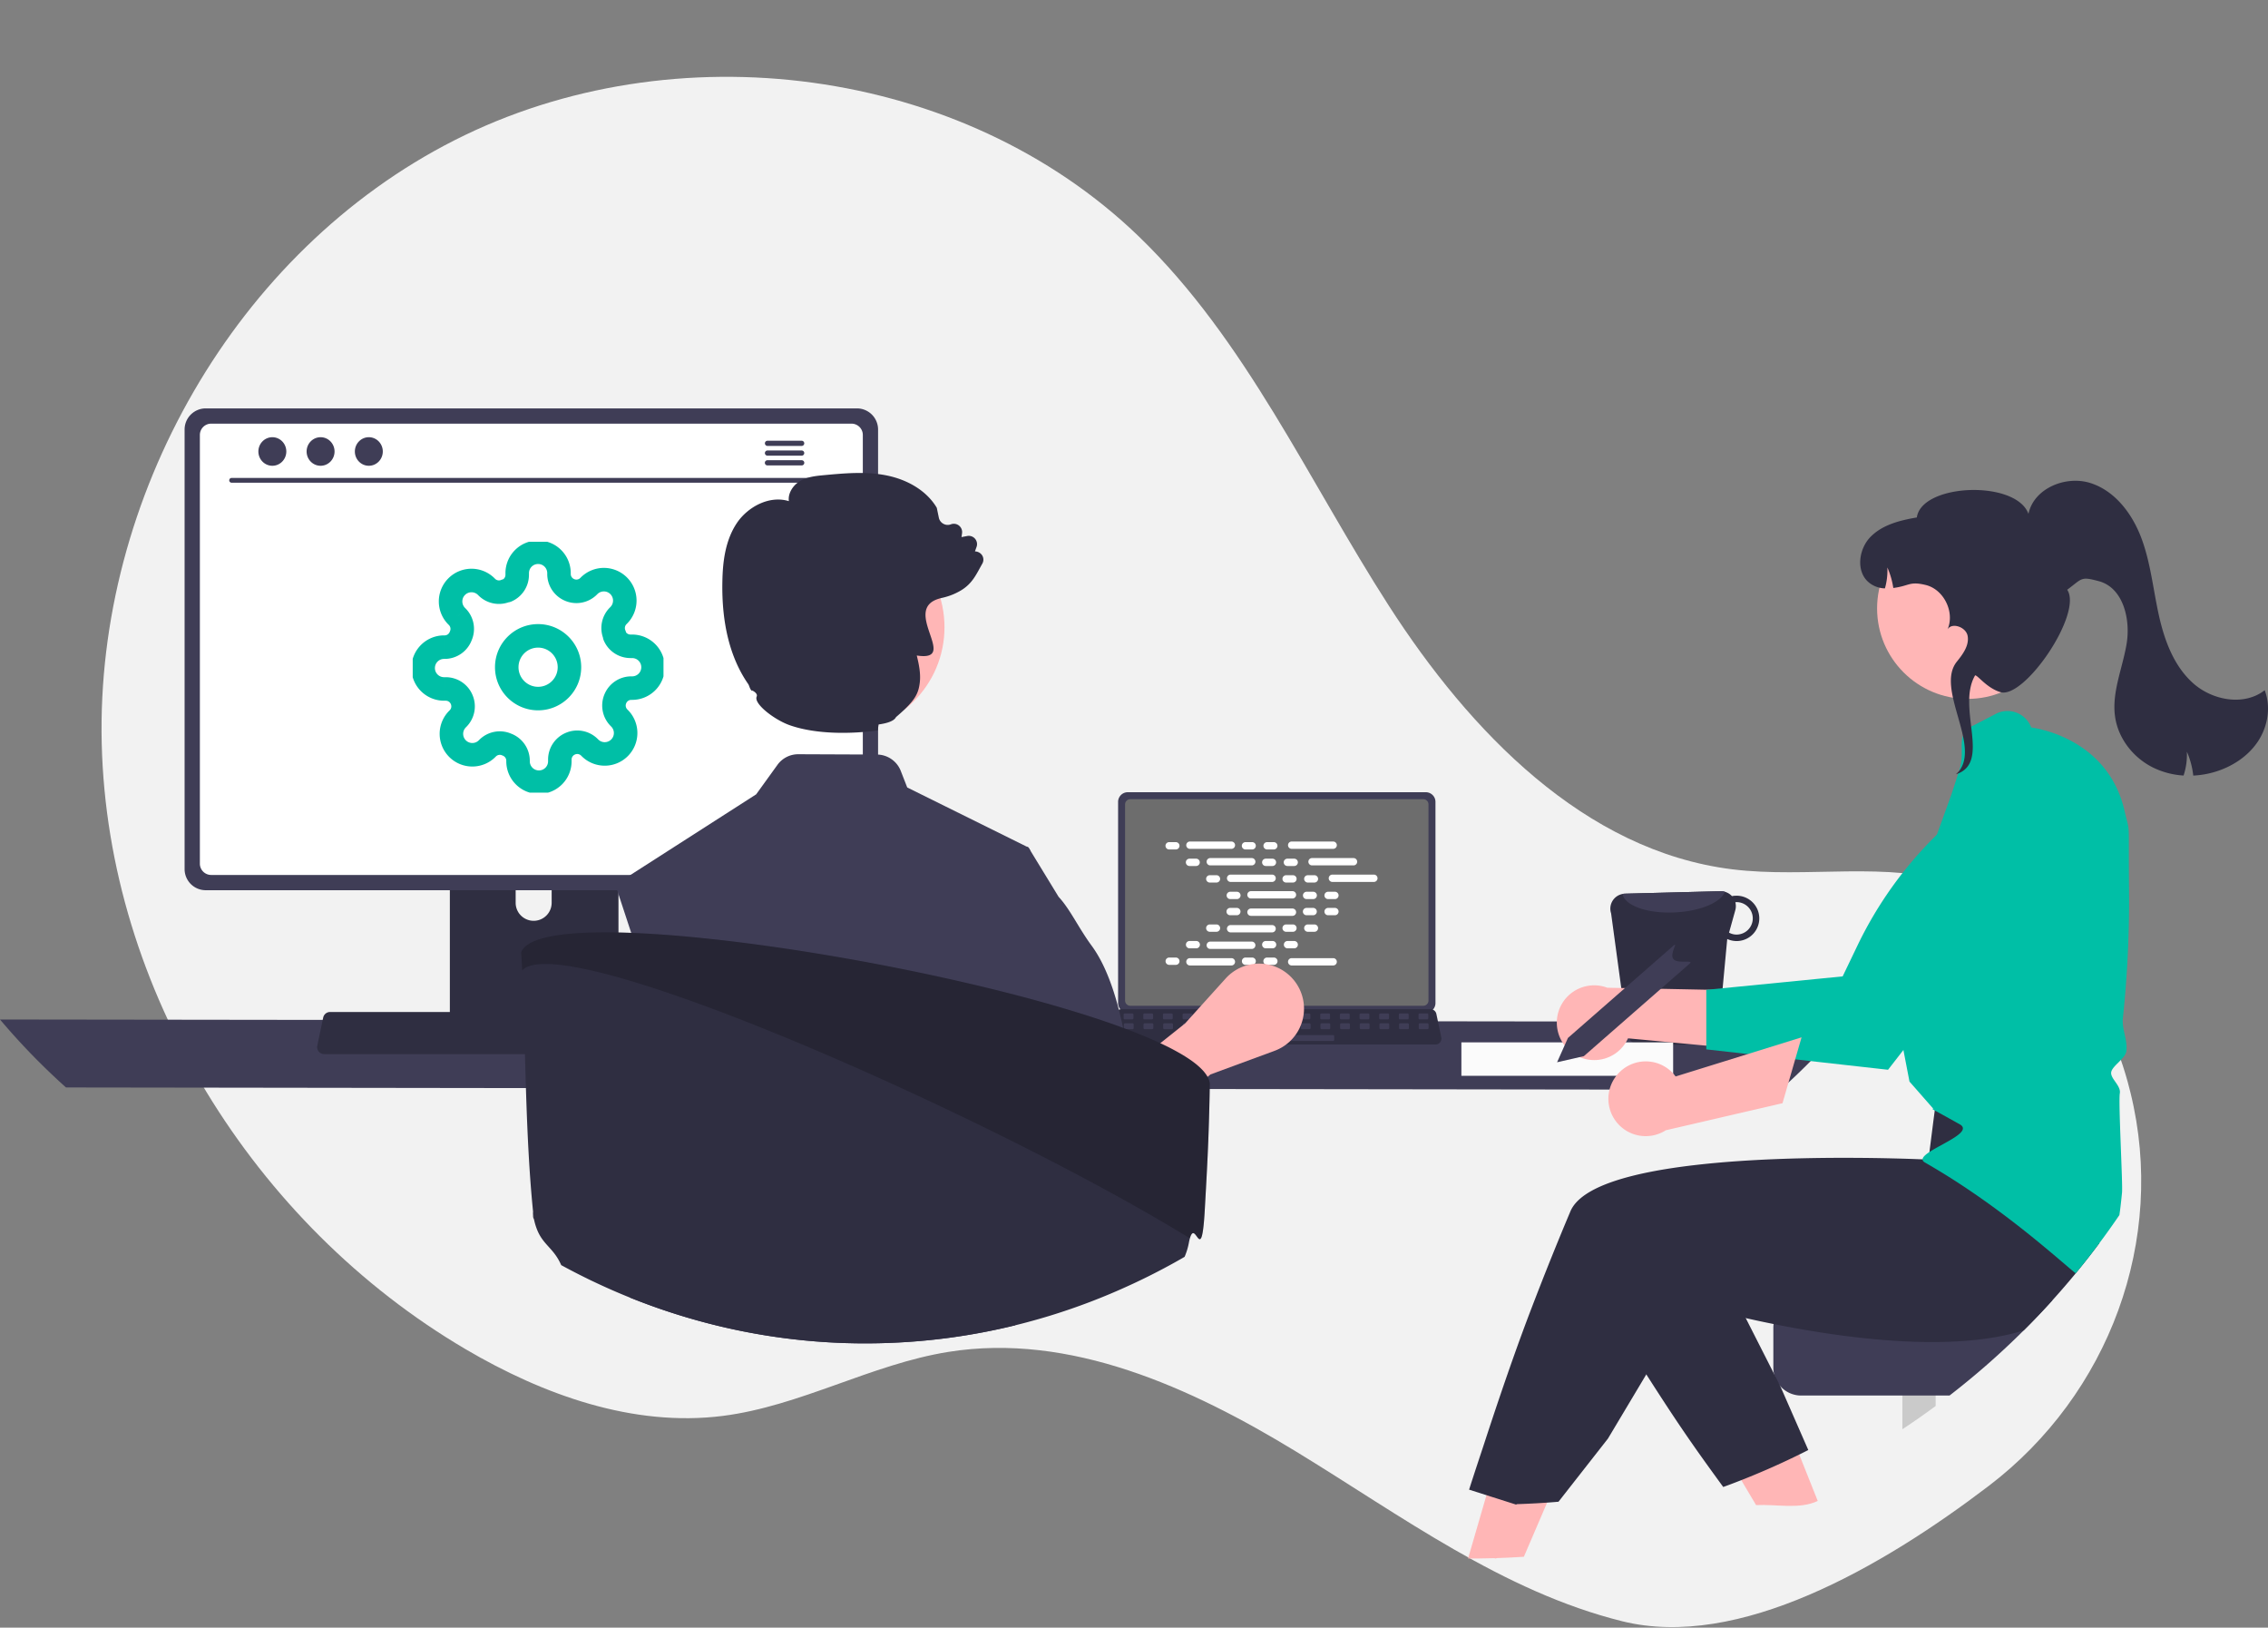<svg fill="none" xmlns="http://www.w3.org/2000/svg" viewBox="0 0 1628 1168">
  <rect x="0" y="0" width="1628" height="1168" fill="#808080" stroke="none"/>
  <path d="M1427.53 1066.3c86.41-65.81 127.68-176.409 101.84-281.912-.64-2.622-1.32-5.237-2.03-7.846-17.13-62.626-59.51-122.146-121.27-142.156-51.86-16.802-108.47-3.882-162.58-10.563-106.21-13.116-188.55-99.052-246.485-189.028-57.938-89.976-102.466-190.691-179.453-265.024-126.9-122.526-333.908-148.906-491.246-69.151C168.967 180.376 68.744 357.319 73.018 533.666c4.275 176.347 108.964 344.946 260.998 434.399 55.852 32.865 120.449 56.145 184.737 47.995 55.781-7.07 106.465-37.041 161.984-45.939 87.289-13.991 174.021 25.475 249.519 71.469 75.494 45.99 148.424 100.5 234.214 121.82 83.31 20.7 186.51-38.8 263.06-97.11Z" fill="#F2F2F2"/>
  <path d="M0 731.588a486.825 486.825 0 0 0 47.37 48.768l1230.7 1.684a486.037 486.037 0 0 0 47.37-48.768L0 731.588ZM802.58 575.429v144.373a6.947 6.947 0 0 0 6.939 6.939h213.941a6.939 6.939 0 0 0 6.94-6.939V575.429c0-1.838-.73-3.6-2.03-4.899a6.963 6.963 0 0 0-4.91-2.032H809.519a6.946 6.946 0 0 0-6.939 6.931Z" fill="#3F3D56"/>
  <path d="M807.598 577.226v140.796a3.711 3.711 0 0 0 3.708 3.708h210.374a3.695 3.695 0 0 0 2.62-1.088 3.688 3.688 0 0 0 1.09-2.62V577.226c0-.984-.39-1.928-1.08-2.625a3.73 3.73 0 0 0-2.63-1.091H811.306a3.713 3.713 0 0 0-3.708 3.716Z" fill="#6D6D6D"/>
  <path d="M798.104 747.959a4.16 4.16 0 0 0 3.274 1.566h229.082a4.185 4.185 0 0 0 1.81-.411c.57-.27 1.07-.662 1.46-1.149.4-.487.68-1.055.83-1.664.14-.609.15-1.243.02-1.856l-3.55-16.892a4.335 4.335 0 0 0-.92-1.864 4.248 4.248 0 0 0-1.71-1.198 4.025 4.025 0 0 0-1.49-.282H804.92a4.076 4.076 0 0 0-1.496.282 4.23 4.23 0 0 0-2.625 3.062l-3.556 16.892a4.219 4.219 0 0 0 .861 3.514Z" fill="#2F2E41"/>
  <path d="M1019.05 731.486h5.41c.46 0 .82-.368.82-.822v-2.589a.816.816 0 0 0-.82-.822h-5.41c-.45 0-.82.368-.82.822v2.589c0 .454.37.822.82.822ZM1004.94 731.486h5.41c.45 0 .82-.368.82-.822v-2.589a.823.823 0 0 0-.82-.822h-5.41c-.46 0-.82.368-.82.822v2.589c0 .454.36.822.82.822ZM990.825 731.486h5.411a.823.823 0 0 0 .823-.822v-2.589a.823.823 0 0 0-.823-.822h-5.411a.822.822 0 0 0-.822.822v2.589c0 .454.368.822.822.822ZM976.714 731.486h5.411a.822.822 0 0 0 .822-.822v-2.589a.822.822 0 0 0-.822-.822h-5.411a.822.822 0 0 0-.822.822v2.589c0 .454.368.822.822.822ZM962.603 731.486h5.411a.822.822 0 0 0 .822-.822v-2.589a.822.822 0 0 0-.822-.822h-5.411a.822.822 0 0 0-.823.822v2.589c0 .454.368.822.823.822ZM948.491 731.486h5.411a.823.823 0 0 0 .823-.822v-2.589a.823.823 0 0 0-.823-.822h-5.411a.822.822 0 0 0-.822.822v2.589c0 .454.368.822.822.822ZM934.38 731.486h5.411a.822.822 0 0 0 .822-.822v-2.589a.822.822 0 0 0-.822-.822h-5.411a.822.822 0 0 0-.822.822v2.589c0 .454.368.822.822.822ZM920.269 731.486h5.411a.822.822 0 0 0 .822-.822v-2.589a.822.822 0 0 0-.822-.822h-5.411a.822.822 0 0 0-.823.822v2.589c0 .454.368.822.823.822ZM906.157 731.486h5.411a.823.823 0 0 0 .823-.822v-2.589a.823.823 0 0 0-.823-.822h-5.411a.822.822 0 0 0-.822.822v2.589c0 .454.368.822.822.822ZM892.046 731.486h5.411a.822.822 0 0 0 .822-.822v-2.589a.822.822 0 0 0-.822-.822h-5.411a.823.823 0 0 0-.823.822v2.589c0 .454.369.822.823.822ZM877.935 731.486h5.411a.822.822 0 0 0 .822-.822v-2.589a.822.822 0 0 0-.822-.822h-5.411a.822.822 0 0 0-.823.822v2.589c0 .454.368.822.823.822ZM863.823 731.486h5.411a.823.823 0 0 0 .823-.822v-2.589a.823.823 0 0 0-.823-.822h-5.411a.822.822 0 0 0-.822.822v2.589c0 .454.368.822.822.822ZM849.712 731.486h5.411a.822.822 0 0 0 .822-.822v-2.589a.822.822 0 0 0-.822-.822h-5.411a.822.822 0 0 0-.822.822v2.589c0 .454.368.822.822.822ZM835.599 731.486h5.411a.822.822 0 0 0 .822-.822v-2.589a.822.822 0 0 0-.822-.822h-5.411a.822.822 0 0 0-.823.822v2.589c0 .454.368.822.823.822ZM821.487 731.486h5.411a.822.822 0 0 0 .823-.822v-2.589a.822.822 0 0 0-.823-.822h-5.411a.822.822 0 0 0-.822.822v2.589c0 .454.368.822.822.822ZM807.374 731.486h5.411a.822.822 0 0 0 .822-.822v-2.589a.822.822 0 0 0-.822-.822h-5.411a.822.822 0 0 0-.822.822v2.589c0 .454.368.822.822.822ZM1019.21 738.541h5.41c.46 0 .83-.368.83-.822v-2.589a.825.825 0 0 0-.83-.822h-5.41c-.45 0-.82.368-.82.822v2.589c0 .454.37.822.82.822ZM1005.1 738.541h5.41c.46 0 .83-.368.83-.822v-2.589a.825.825 0 0 0-.83-.822h-5.41c-.45 0-.82.368-.82.822v2.589c0 .454.37.822.82.822ZM990.991 738.541h5.411a.823.823 0 0 0 .823-.822v-2.589a.823.823 0 0 0-.823-.822h-5.411a.822.822 0 0 0-.822.822v2.589c0 .454.368.822.822.822ZM976.88 738.541h5.411a.822.822 0 0 0 .822-.822v-2.589a.822.822 0 0 0-.822-.822h-5.411a.822.822 0 0 0-.822.822v2.589c0 .454.368.822.822.822ZM962.769 738.541h5.411a.822.822 0 0 0 .822-.822v-2.589a.822.822 0 0 0-.822-.822h-5.411a.822.822 0 0 0-.823.822v2.589c0 .454.368.822.823.822ZM948.655 738.541h5.411a.822.822 0 0 0 .823-.822v-2.589a.822.822 0 0 0-.823-.822h-5.411a.822.822 0 0 0-.822.822v2.589c0 .454.368.822.822.822ZM934.544 738.541h5.411a.822.822 0 0 0 .822-.822v-2.589a.822.822 0 0 0-.822-.822h-5.411a.822.822 0 0 0-.822.822v2.589c0 .454.368.822.822.822ZM920.435 738.541h5.411a.822.822 0 0 0 .822-.822v-2.589a.822.822 0 0 0-.822-.822h-5.411a.822.822 0 0 0-.823.822v2.589c0 .454.368.822.823.822ZM906.323 738.541h5.411a.823.823 0 0 0 .823-.822v-2.589a.823.823 0 0 0-.823-.822h-5.411a.822.822 0 0 0-.822.822v2.589c0 .454.368.822.822.822ZM892.21 738.541h5.411a.822.822 0 0 0 .822-.822v-2.589a.822.822 0 0 0-.822-.822h-5.411a.822.822 0 0 0-.822.822v2.589c0 .454.368.822.822.822ZM878.099 738.541h5.411a.822.822 0 0 0 .822-.822v-2.589a.822.822 0 0 0-.822-.822h-5.411a.823.823 0 0 0-.823.822v2.589c0 .454.369.822.823.822ZM863.987 738.541h5.411a.823.823 0 0 0 .823-.822v-2.589a.823.823 0 0 0-.823-.822h-5.411a.822.822 0 0 0-.822.822v2.589c0 .454.368.822.822.822ZM849.876 738.541h5.411a.822.822 0 0 0 .822-.822v-2.589a.822.822 0 0 0-.822-.822h-5.411a.822.822 0 0 0-.822.822v2.589c0 .454.368.822.822.822ZM835.765 738.541h5.411a.822.822 0 0 0 .822-.822v-2.589a.822.822 0 0 0-.822-.822h-5.411a.822.822 0 0 0-.823.822v2.589c0 .454.368.822.823.822ZM821.653 738.541h5.411a.822.822 0 0 0 .823-.822v-2.589a.822.822 0 0 0-.823-.822h-5.411a.822.822 0 0 0-.822.822v2.589c0 .454.368.822.822.822ZM807.542 738.541h5.411a.822.822 0 0 0 .822-.822v-2.589a.822.822 0 0 0-.822-.822h-5.411a.822.822 0 0 0-.822.822v2.589c0 .454.368.822.822.822ZM902.089 747.008h54.802a.822.822 0 0 0 .822-.823v-2.588a.823.823 0 0 0-.822-.823h-54.802a.823.823 0 0 0-.822.823v2.588c0 .455.368.823.822.823Z" fill="#3F3D56"/>
  <path d="M844.028 604.312h-4.791a2.63 2.63 0 0 0 0 5.26h4.791a2.63 2.63 0 0 0 0-5.26ZM898.817 604.312h-4.791a2.63 2.63 0 0 0 0 5.26h4.791a2.63 2.63 0 0 0 0-5.26ZM914.338 604.312h-4.79a2.63 2.63 0 0 0 0 5.26h4.79a2.63 2.63 0 0 0 0-5.26ZM883.914 603.873h-29.773a2.63 2.63 0 0 0 0 5.26h29.773a2.63 2.63 0 0 0 0-5.26ZM956.963 603.873H927.19a2.63 2.63 0 0 0 0 5.26h29.773a2.63 2.63 0 0 0 0-5.26ZM858.641 616.182h-4.791a2.629 2.629 0 1 0 0 5.259h4.791a2.63 2.63 0 0 0 0-5.259ZM913.426 616.182h-4.79a2.63 2.63 0 1 0 0 5.259h4.79a2.63 2.63 0 0 0 0-5.259ZM928.947 616.182h-4.79a2.63 2.63 0 1 0 0 5.259h4.79a2.63 2.63 0 1 0 0-5.259ZM898.524 615.744h-29.773a2.63 2.63 0 0 0 0 5.26h29.773a2.63 2.63 0 0 0 0-5.26ZM971.572 615.744H941.8a2.63 2.63 0 0 0 0 5.26h29.772a2.63 2.63 0 0 0 0-5.26ZM873.248 628.053h-4.79a2.63 2.63 0 1 0 0 5.259h4.79a2.63 2.63 0 0 0 0-5.259ZM928.037 628.053h-4.79a2.63 2.63 0 1 0 0 5.259h4.79a2.63 2.63 0 1 0 0-5.259ZM943.559 628.053h-4.791a2.629 2.629 0 1 0 0 5.259h4.791a2.63 2.63 0 0 0 0-5.259ZM913.131 627.615h-29.773a2.63 2.63 0 0 0 0 5.26h29.773a2.63 2.63 0 0 0 0-5.26ZM986.182 627.615h-29.773a2.63 2.63 0 0 0 0 5.26h29.773a2.63 2.63 0 0 0 0-5.26ZM887.86 639.924h-4.791a2.63 2.63 0 0 0 0 5.259h4.791a2.629 2.629 0 1 0 0-5.259ZM942.647 639.924h-4.791a2.63 2.63 0 0 0 0 5.259h4.791a2.629 2.629 0 1 0 0-5.259ZM958.168 639.924h-4.79a2.63 2.63 0 1 0 0 5.259h4.79a2.63 2.63 0 1 0 0-5.259ZM927.742 639.486h-29.773a2.63 2.63 0 0 0 0 5.26h29.773a2.63 2.63 0 0 0 0-5.26ZM898.817 687.127h-4.791a2.63 2.63 0 0 0 0 5.259h4.791a2.629 2.629 0 1 0 0-5.259ZM914.338 687.127h-4.79a2.63 2.63 0 1 0 0 5.259h4.79a2.63 2.63 0 1 0 0-5.259ZM956.963 687.564H927.19a2.63 2.63 0 0 0 0 5.26h29.773a2.63 2.63 0 0 0 0-5.26ZM844.028 687.127h-4.791a2.63 2.63 0 0 0 0 5.259h4.791a2.629 2.629 0 1 0 0-5.259ZM883.914 687.564h-29.773a2.63 2.63 0 0 0 0 5.26h29.773a2.63 2.63 0 1 0 0-5.26ZM858.641 675.256h-4.791a2.63 2.63 0 0 0 0 5.259h4.791a2.63 2.63 0 1 0 0-5.259ZM913.426 675.256h-4.79a2.63 2.63 0 1 0 0 5.259h4.79a2.63 2.63 0 1 0 0-5.259ZM928.947 675.256h-4.79a2.63 2.63 0 0 0 0 5.259h4.79a2.63 2.63 0 1 0 0-5.259ZM898.524 675.695h-29.773a2.63 2.63 0 0 0 0 5.26h29.773a2.63 2.63 0 0 0 0-5.26ZM873.248 663.387h-4.79a2.63 2.63 0 1 0 0 5.259h4.79a2.63 2.63 0 0 0 0-5.259ZM928.037 663.387h-4.79a2.63 2.63 0 1 0 0 5.259h4.79a2.63 2.63 0 1 0 0-5.259ZM943.559 663.387h-4.791a2.629 2.629 0 1 0 0 5.259h4.791a2.63 2.63 0 0 0 0-5.259ZM913.131 663.822h-29.773a2.63 2.63 0 0 0 0 5.26h29.773a2.63 2.63 0 0 0 0-5.26ZM887.86 651.516h-4.791a2.63 2.63 0 1 0 0 5.259h4.791a2.63 2.63 0 0 0 0-5.259ZM942.647 651.516h-4.791a2.629 2.629 0 1 0 0 5.259h4.791a2.63 2.63 0 0 0 0-5.259ZM958.168 651.516h-4.79a2.63 2.63 0 1 0 0 5.259h4.79a2.63 2.63 0 1 0 0-5.259ZM927.742 651.953h-29.773a2.63 2.63 0 0 0 0 5.26h29.773a2.63 2.63 0 0 0 0-5.26Z" fill="#fff"/>
  <path d="m802.564 826.244-22.488-35.547 70.586-56.269 29.135-32.278a32.285 32.285 0 0 1 30.614-9.957 32.272 32.272 0 0 1 23.996 21.459 32.278 32.278 0 0 1-19.49 40.415l-46.071 16.972-66.282 55.205Z" fill="#FFB6B6"/>
  <path d="M322.911 568.507v172.768h121.035V568.507a5.808 5.808 0 0 0-4.093-5.559 5.356 5.356 0 0 0-1.735-.27H328.756a5.85 5.85 0 0 0-2.235.44 5.849 5.849 0 0 0-3.163 3.155 5.826 5.826 0 0 0-.447 2.234Zm47.235 59.363a12.922 12.922 0 0 1 25.841 0v20.047a12.92 12.92 0 0 1-12.921 12.854 12.922 12.922 0 0 1-12.92-12.854V627.87Z" fill="#2F2E41"/>
  <path d="M322.543 735.75v16.66a3.274 3.274 0 0 0 3.251 3.268h115.274a3.271 3.271 0 0 0 3.251-3.268v-16.66H322.543ZM132.507 308.208v315.45a15.17 15.17 0 0 0 15.161 15.161h467.464a15.17 15.17 0 0 0 15.161-15.161v-315.45a15.178 15.178 0 0 0-15.161-15.144H147.668a15.178 15.178 0 0 0-15.161 15.144Z" fill="#3F3D56"/>
  <path d="M143.473 312.133v307.633a8.114 8.114 0 0 0 8.102 8.103H611.24a8.122 8.122 0 0 0 5.726-2.377 8.122 8.122 0 0 0 2.377-5.726V312.133a8.114 8.114 0 0 0-2.373-5.735 8.117 8.117 0 0 0-5.73-2.385H151.575a8.119 8.119 0 0 0-8.102 8.12Z" fill="#fff"/>
  <path d="M228.78 754.549a4.982 4.982 0 0 0 3.908 1.87h273.471a5.034 5.034 0 0 0 4.919-6.065l-4.245-20.164a5.044 5.044 0 0 0-3.134-3.655 4.845 4.845 0 0 0-1.785-.337H236.916a4.849 4.849 0 0 0-1.785.337 5.044 5.044 0 0 0-3.134 3.655l-4.245 20.164a5.024 5.024 0 0 0 1.028 4.195Z" fill="#2F2E41"/>
  <path d="M596.323 346.393H166.217a1.714 1.714 0 0 1-1.673-1.711 1.71 1.71 0 0 1 1.673-1.71h430.106a1.713 1.713 0 0 1 0 3.421ZM195.496 334.237c5.536 0 10.023-4.588 10.023-10.247s-4.487-10.247-10.023-10.247-10.024 4.588-10.024 10.247 4.488 10.247 10.024 10.247ZM230.121 334.237c5.536 0 10.024-4.588 10.024-10.247s-4.488-10.247-10.024-10.247c-5.536 0-10.024 4.588-10.024 10.247s4.488 10.247 10.024 10.247ZM264.75 334.237c5.536 0 10.023-4.588 10.023-10.247s-4.487-10.247-10.023-10.247-10.024 4.588-10.024 10.247 4.488 10.247 10.024 10.247ZM575.473 316.275h-24.594a1.867 1.867 0 0 0-1.819 1.862 1.861 1.861 0 0 0 1.819 1.861h24.594a1.864 1.864 0 0 0 1.836-1.861 1.863 1.863 0 0 0-1.836-1.862ZM575.471 323.267h-24.595a1.859 1.859 0 0 0-1.289 3.163c.34.348.803.549 1.289.56h24.595a1.86 1.86 0 0 0 1.839-1.862 1.86 1.86 0 0 0-1.839-1.861ZM575.473 330.258h-24.594a1.861 1.861 0 0 0 0 3.723h24.594a1.86 1.86 0 0 0 0-3.723Z" fill="#3F3D56"/>
  <path d="M1168.4 743.062a10.802 10.802 0 0 0 10.42 7.296l44.62-1.148c2.31-.045 4.53-.834 6.35-2.248a10.703 10.703 0 0 0 3.73-5.597l6.31-67.53a16.49 16.49 0 0 0 7.14 1.467 16.261 16.261 0 0 0 14.78-10.421c.77-1.994 1.14-4.12 1.08-6.257a16.146 16.146 0 0 0-1.39-6.195 16.297 16.297 0 0 0-3.66-5.19 16.24 16.24 0 0 0-5.37-3.394 16.26 16.26 0 0 0-6.25-1.083 13.75 13.75 0 0 0-2.93.305 10.919 10.919 0 0 0-3.73-2.641c-1.41-.61-2.94-.917-4.48-.902l-68.65 1.773c-.56.021-1.13.091-1.69.21-1.5.281-2.93.88-4.19 1.759-1.25.879-2.3 2.016-3.08 3.335a10.82 10.82 0 0 0-1.43 4.313c-.16 1.522.01 3.062.49 4.515l11.93 87.633Zm72.73-73.812 4.49-16.092c.51-1.859.53-3.82.04-5.684.22-.001.41-.104.63-.105a11.61 11.61 0 0 1 8.28 3.228 11.618 11.618 0 0 1 3.59 8.138 11.624 11.624 0 0 1-3.2 8.298 11.66 11.66 0 0 1-8.13 3.612 10.96 10.96 0 0 1-5.7-1.395Z" fill="#2F2E41"/>
  <path d="M1164.68 641.506c1.46 8.362 17.9 14.241 37.68 13.219 18.18-.838 33.04-7.222 35.77-14.788a10.173 10.173 0 0 0-3.11-.414l-68.65 1.773c-.57.021-1.13.091-1.69.21ZM441.719 634.821l.365 1.153.019.038 10.992 33.418 12.645 38.511 23.79 72.37.231 11.242v.039l1.768 90.434-4.901 12.261 5.516 20.1s-2.537-30.384-16.142-12.935c-7.706 9.916-16.719 20.062-24.118 29.575a451.692 451.692 0 0 0 32.861 11.837c2.402.769 4.824 1.499 7.245 2.23l1.557.461a449.591 449.591 0 0 0 113.456 18.237c1.998.057 3.959.095 5.861.134.673.019 1.326.038 1.979.038 2.153.02 4.286.039 6.438.039 4.343 0 8.667-.064 12.971-.192a449.51 449.51 0 0 0 94.49-12.78c-.212-12.779-.788-27.71-1.615-43.66-.384-7.821-9.012-16.296-9.531-24.482-.365-6.15 7.379-11.934 6.976-18.18-2.614-38.453-5.881-23.692-8.302-50.922-.25-2.671-.481-5.227-.692-7.667-1.557-17.488-2.633-28.422-2.633-28.422l10.339-65.164 16.238-102.311-1.249-2.056-1.403-.692-85.649-42.392-4.651-11.915a18.494 18.494 0 0 0-17.083-11.703l-56.421-.23a18.412 18.412 0 0 0-15.009 7.629l-15.277 21.157-101.061 64.8Z" fill="#3F3D56"/>
  <path d="m550.54 764.203-12.78 27.346-8.724 18.678-15.008 78.578-7.514 7.975-6.438-28.232-67.378 14.961c-2.21-12.28-.592.415-1.956-13.056a69.31 69.31 0 0 1 1.191-1.153c1.076-.999 1.98-1.941 1.96-2.844-.768-46.466 1.538-125.544 20.793-173.451a101.222 101.222 0 0 1 11.837-22.081c.385-.518.75-1.037 1.115-1.556 8.878-12.433 14.49-24.674 22.445-33.38v-.019a.9.9 0 0 0 .135-.134.274.274 0 0 0 .077-.058l54.652-28.979 2.345 65.875 1.672 47.351 1.576 44.179ZM699.607 771.971l15.963 34.155 5.572 11.894 15.004 78.571 7.489 7.955 6.452-28.225 3.032-.622 54.678-11.324 15.937 50.614a30.293 30.293 0 0 0-5.493-37.911c-1.089-.985-1.996-1.944-1.97-2.851.907-54.652-2.436-154.446-32.625-195.519-9.588-13.035-15.341-26.018-23.711-35.088-.026-.025-.026-.051-.052-.051l-20.368-33.351-1.244-2.048-1.4-.699-37.264 164.5Z" fill="#3F3D56"/>
  <path d="M602.907 525.174c41.455 0 75.06-33.605 75.06-75.06 0-41.455-33.605-75.061-75.06-75.061-41.455 0-75.061 33.606-75.061 75.061 0 41.455 33.606 75.06 75.061 75.06Z" fill="#FFB6B6"/>
  <path d="M704.36 397.685a6.336 6.336 0 0 0-4.531-2.004l1.128-3.134a5.933 5.933 0 0 0-1.023-5.907 5.94 5.94 0 0 0-5.647-2.01l-4.111.792.388-2.746a5.948 5.948 0 0 0-4.934-6.732 5.949 5.949 0 0 0-3.034.297 6.343 6.343 0 0 1-5.458-.388 6.473 6.473 0 0 1-3.235-4.396l-1.431-6.907-.152-.371c-6.974-11.623-20.383-20.08-36.791-23.179-14.605-2.78-29.581-1.365-44.017-.034-5.728.539-12.196 1.146-17.587 4.447-4.582 2.83-8.456 8.491-7.665 14.201-14.234-4.363-29.496 4.346-37.06 15.33-8.962 13.072-10.427 29.446-10.663 42.248-.64 30.289 5.609 55.068 18.53 73.666.943 1.348 1.179 4.161 3.049 5.104l-.387-.623c2.088 1.044 4.211 2.729 3.419 4.531-2.274 5.189 12.836 16.661 23.483 20.451 19.423 6.923 45.247 6.334 63.407 3.841l.64-4.296c6.553-.893 11.168-2.594 12.465-5.256a149.273 149.273 0 0 0 5.947-5.323l.017-.017c.033-.034.101-.084.134-.118 8.204-7.867 10.108-12.348 10.967-19.17.825-6.688-.64-13.476-2.139-19.591 31.568 4.885-12.433-33.624 16.98-41.07.337-.104.68-.188 1.027-.252.859-.203 1.719-.405 2.544-.641a44.56 44.56 0 0 0 11.32-4.834c8.221-5.003 10.933-11.641 15.178-19.12a5.766 5.766 0 0 0-.758-6.789ZM868.384 777.319c-.016 2.948-.05 7.075-.185 12.179-.017.707-.034 1.432-.05 2.173-.219 9.383-.438 17.25-.792 25.993a63.81 63.81 0 0 1-.068 1.802c-.471 12.196-1.212 26.397-2.493 48.886-2.375 41.541-6.519 5.711-10.68 20.282a35.315 35.315 0 0 0-.623 2.594 47.004 47.004 0 0 1-3.167 10.663c-2.207 1.314-4.481 2.578-6.721 3.841a473.947 473.947 0 0 1-19.406 10.226 481.51 481.51 0 0 1-11.068 5.323c-.589.269-1.162.539-1.735.791a456.259 456.259 0 0 1-58.538 22.338c-3.908 1.179-7.8 2.324-11.742 3.386a382.957 382.957 0 0 1-12.381 3.234 449.613 449.613 0 0 1-94.487 12.786c-4.295.134-8.625.185-12.971.185-2.156 0-4.279-.017-6.435-.034-.657 0-1.314-.017-1.971-.033-1.903-.051-3.874-.085-5.862-.135a449.22 449.22 0 0 1-113.455-18.244l-1.567-.455c-2.425-.741-4.834-1.465-7.243-2.24a450.707 450.707 0 0 1-32.866-11.826 456.037 456.037 0 0 1-24.426-10.68.573.573 0 0 1-.202-.101 225.903 225.903 0 0 1-5.07-2.409 25.919 25.919 0 0 0-.691-.354 455.11 455.11 0 0 1-18.648-9.635c-5.172-11.876-12.449-14.151-16.964-24.595a43.608 43.608 0 0 1-2.83-9.669c0-.034-.017-.067-.017-.118.472 6.267-2.004-11.118-.016-.067a41.071 41.071 0 0 1-.051-.674 85.225 85.225 0 0 0-.219-2.274c-5.778-56.416-5.407-120.935-7.917-174.099-.169-3.437-.343-6.727-.522-9.872a167.092 167.092 0 0 0-.186-3.082c.118-.304.253-.624.404-.927.033-.087.072-.172.118-.253.05-.104.106-.205.169-.303l.118-.168c.024-.058.052-.114.084-.169.152-.236.32-.488.505-.724.085-.101.152-.185.236-.27.058-.086.126-.165.202-.235.052-.081.114-.155.186-.219.067-.068.134-.152.219-.236a.506.506 0 0 1 .134-.135c.134-.153.28-.294.438-.421a16.141 16.141 0 0 1 1.921-1.516c.235-.152.488-.303.724-.472a32.215 32.215 0 0 1 5.34-2.56c.64-.236 1.28-.455 1.971-.691.253-.067.489-.152.741-.236.371-.118.741-.236 1.129-.32 1.92-.573 3.992-1.061 6.233-1.516.269-.051.556-.101.842-.169.404-.084.826-.151 1.247-.219.572-.101 1.162-.202 1.752-.303 5.003-.791 10.68-1.381 16.946-1.768l1.769-.102 2.089-.101c.589-.033 1.196-.05 1.802-.067.59-.034 1.196-.051 1.82-.067a453.53 453.53 0 0 1 5.239-.135c5.087-.101 10.444-.068 16.07.05 2.611.068 5.273.135 8.002.253.185 0 .354.017.522.017 2.375.084 4.767.185 7.227.32 1.718.084 3.453.168 5.188.27 1.634.101 3.285.202 4.953.32 1.297.067 2.594.168 3.908.252 1.112.084 2.224.169 3.335.236l1.516.101c.826.068 1.651.118 2.494.202 1.853.152 3.706.304 5.592.455 1.87.169 3.774.337 5.677.505 1.904.169 3.824.354 5.745.54.202.016.387.033.572.05 1.752.185 3.504.354 5.273.539.404.034.825.068 1.23.118 1.686.169 3.405.368 5.107.549l1.566.168c1.333.145 2.647.271 3.99.429 1.769.202 3.571.387 5.323.623 1.365.151 2.729.303 4.094.472 2.139.252 4.312.522 6.485.808.825.101 1.651.202 2.476.32 6.2.775 12.466 1.634 18.834 2.527a1463.918 1463.918 0 0 1 29.328 4.447 1935.583 1935.583 0 0 1 29.833 5.071c2.527.455 5.054.909 7.598 1.381l3.436.657c1.954.354 3.908.724 5.862 1.095 1.954.371 3.909.741 5.863 1.129 2.324.454 4.666.909 6.99 1.364a1628.742 1628.742 0 0 1 45.399 9.653c2.443.555 4.886 1.128 7.311 1.684 4.852 1.129 9.658 2.274 14.42 3.437 1.314.303 2.611.623 3.908.943 3.235.809 6.469 1.617 9.653 2.443l.556.151c2.341.573 4.632 1.163 6.923 1.769a1142.465 1142.465 0 0 1 15.953 4.296c3.47.96 6.901 1.931 10.293 2.914a804.182 804.182 0 0 1 14.874 4.447c1.196.371 2.392.741 3.571 1.095a638.159 638.159 0 0 1 10.411 3.319c2.695.876 5.323 1.768 7.917 2.661 2.595.893 5.138 1.786 7.631 2.679 1.601.572 3.184 1.179 4.768 1.752 2.274.842 4.514 1.684 6.704 2.526.674.253 1.331.523 1.988.775.421.186.825.337 1.23.506.791.32 1.6.623 2.375.943.792.303 1.567.623 2.341.96.758.303 1.533.623 2.275.944.758.303 1.499.623 2.24.96.623.252 1.23.522 1.819.792 1.196.522 2.393 1.044 3.555 1.583.573.27 1.145.522 1.718.792l1.314.606c.185.101.371.186.556.27.421.202.859.421 1.28.623.977.455 1.937.943 2.881 1.398 1.263.64 2.493 1.28 3.672 1.904 1.196.64 2.358 1.28 3.47 1.903.186.101.354.202.539.304.253.134.506.286.758.421.86.488 1.685.994 2.51 1.482a114.56 114.56 0 0 1 4.582 2.948c.32.219.624.438.944.64a66.851 66.851 0 0 1 3.015 2.257c0 .017 0 .017.017.017.32.236.623.489.926.725.253.235.523.438.775.673a45.866 45.866 0 0 1 2.426 2.224c.249.229.485.471.708.724.098.082.188.172.269.27.337.337.64.674.927 1.011a.958.958 0 0 1 .118.151c.404.472.775.944 1.128 1.415.169.236.354.472.506.708.202.286.404.589.572.876.152.236.287.488.421.724.358.607.662 1.244.91 1.904.19.447.342.909.455 1.381.128.447.223.904.286 1.365Z" fill="#2F2E41"/>
  <path opacity=".2" d="M868.386 777.317a576.792 576.792 0 0 1-.185 12.18c-.017.707-.051 1.432-.068 2.173-.168 7.159-.421 16.003-.775 25.992-.017.607-.033 1.196-.067 1.803-.472 12.196-1.213 26.397-2.493 48.886-2.376 41.541-6.52 5.71-10.68 20.282-11.556-7.109-24.224-14.555-37.768-22.203a2002.148 2002.148 0 0 0-7.395-4.16c-27.088-15.111-57.343-30.946-88.928-46.629a383.67 383.67 0 0 0-3.757-1.853c-72.351-35.763-151.323-70.549-215.303-93.762-12.347-4.481-24.139-8.524-35.224-12.079-23.348-7.462-43.529-12.684-59.06-14.942-16.172-2.358-27.34-1.516-31.855 3.353-.169-3.437-.343-6.727-.522-9.872l-.202-3.083c.103-.277.239-.542.369-.809.019-.038.032-.079.052-.117.032-.087.071-.172.118-.253.049-.104.106-.206.168-.303.055-.119.123-.232.202-.337.152-.236.32-.489.506-.724.136-.177.282-.346.438-.506.051-.081.114-.154.185-.219.067-.067.135-.151.219-.236a.506.506 0 0 1 .135-.134c.133-.153.279-.294.438-.421a16.324 16.324 0 0 1 1.92-1.517c.236-.151.488-.303.724-.471a32.258 32.258 0 0 1 5.34-2.561 84.82 84.82 0 0 1 1.971-.69c.253-.068.489-.152.741-.236.371-.118.742-.236 1.129-.32 1.921-.573 3.993-1.062 6.233-1.516.674-.135 1.381-.27 2.089-.388a363.72 363.72 0 0 1 1.752-.303c5.003-.792 10.68-1.381 16.946-1.769l1.769-.101 2.089-.101a58.28 58.28 0 0 1 1.803-.067 60.483 60.483 0 0 1 1.819-.068c1.701-.05 3.453-.101 5.239-.135 5.087-.084 10.444-.05 16.071.068 2.611.05 5.272.135 8.001.253.169 0 .354.016.522.016 2.376.068 4.785.186 7.227.304 1.718.084 3.453.168 5.188.269 1.634.101 3.285.202 4.953.32 1.297.068 2.594.169 3.908.253 1.112.084 2.224.168 3.336.236l4.009.303c1.853.152 3.706.303 5.593.455 1.869.168 3.773.337 5.677.505 1.903.169 3.823.354 5.744.539l.573.051c1.752.185 3.504.354 5.272.539 9.804.994 19.895 2.156 30.272 3.487 6.199.792 12.477 1.639 18.833 2.543a1593.96 1593.96 0 0 1 29.328 4.431c9.889 1.6 19.833 3.29 29.834 5.07 2.526.455 5.053.91 7.597 1.382 3.1.572 6.199 1.156 9.299 1.752 1.954.37 3.908.741 5.862 1.128 2.325.455 4.666.91 6.991 1.365a1628.756 1628.756 0 0 1 45.399 9.652c2.442.556 4.885 1.129 7.311 1.685a1382.782 1382.782 0 0 1 18.328 4.397c3.251.808 6.468 1.617 9.652 2.425v.017c.185.034.371.084.556.135 2.325.59 4.633 1.179 6.924 1.786a1339.514 1339.514 0 0 1 15.952 4.278c3.47.977 6.907 1.938 10.293 2.915 5.07 1.482 10.04 2.964 14.875 4.447 1.196.37 2.392.741 3.571 1.095 3.537 1.112 7.008 2.218 10.41 3.318 2.696.876 5.324 1.769 7.918 2.662 2.594.893 5.138 1.786 7.631 2.678 1.617.573 3.2 1.163 4.767 1.735 2.291.843 4.515 1.685 6.705 2.544.673.253 1.33.522 1.987.775 1.23.472 2.426.96 3.605 1.449.792.303 1.567.623 2.342.96.758.303 1.533.623 2.274.943.758.304 1.499.624 2.24.961.624.252 1.23.522 1.82.791a171.84 171.84 0 0 1 3.554 1.584c.573.269 1.146.522 1.718.792l1.314.606c.186.101.371.185.556.269 1.432.674 2.813 1.348 4.161 2.022 1.264.64 2.493 1.28 3.673 1.903 1.398.742 2.728 1.466 4.009 2.207.252.135.505.287.758.421.859.489 1.684.994 2.51 1.483 1.617.994 3.15 1.971 4.582 2.948a83.383 83.383 0 0 1 3.958 2.897c0 .017 0 .017.017.017.59.472 1.163.943 1.702 1.398a45.407 45.407 0 0 1 2.425 2.224c.249.229.485.47.708.724.098.081.188.172.27.27.353.387.707.775 1.044 1.162.404.472.775.943 1.129 1.415.168.236.353.472.505.707.202.287.404.59.573.876.151.236.286.489.421.725.357.607.662 1.244.91 1.903.184.449.336.911.454 1.382.128.447.224.903.287 1.364Z" fill="#000"/>
  <g clip-path="url(#a)">
    <path d="m441.76 501.293 7.72 3.407.036-.083-7.756-3.324Zm2.475 13.651-6.032 5.901.066.066 5.966-5.967Zm.45.45-5.966 5.967.003.003 5.963-5.97Zm0 21.227-5.963-5.97-.007.006 5.97 5.964Zm-21.226 0 5.97-5.964-.004-.003-5.966 5.967Zm-.45-.45 5.966-5.967-.066-.065-5.9 6.032Zm-13.651-2.475 3.324 7.755.083-.036-3.407-7.719Zm-7.501 11.325-8.438-.033v.033h8.438Zm-30.002.6h8.438l-.002-.197-8.436.197Zm-8.101-11.325-3.407 7.719c.163.072.328.139.495.2l2.912-7.919Zm-13.651 2.475-5.9-6.032-.066.065 5.966 5.967Zm-.45.45-5.966-5.967-.004.003 5.97 5.964Zm-21.226 0 5.97-5.964-.007-.006-5.963 5.97Zm-4.4-10.613h8.438-8.438Zm4.4-10.614 5.963 5.97.003-.003-5.966-5.967Zm.45-.45 5.966 5.967.066-.066-6.032-5.901Zm2.475-13.651-7.756 3.324.036.083 7.72-3.407Zm-11.326-7.5.034-8.438h-.034v8.438Zm-16.276-15.001h-8.438 8.438Zm15.001-15.002v8.439-8.439Zm.675 0v8.439c.066 0 .132-.001.197-.003l-.197-8.436Zm11.326-8.1-7.72-3.407a8.497 8.497 0 0 0-.2.494l7.92 2.913Zm-2.475-13.651 6.032-5.901-.066-.066-5.966 5.967Zm-.45-.45 5.966-5.967-.003-.003-5.963 5.97Zm0-21.227 5.963 5.97.007-.006-5.97-5.964Zm21.226 0-5.97 5.964.004.003 5.966-5.967Zm.45.45-5.966 5.967.066.065 5.9-6.032Zm13.651 2.475v-8.438a8.437 8.437 0 0 0-3.407.719l3.407 7.719Zm.6 0v8.439a8.44 8.44 0 0 0 3.324-.683l-3.324-7.756Zm7.501-11.325 8.438.033v-.033h-8.438Zm15.001-16.277v-8.438 8.438Zm15.001 15.677h-8.438v.033l8.438-.033Zm7.501 11.325 3.407-7.719a6.856 6.856 0 0 1-.083-.036l-3.324 7.755Zm13.651-2.475 5.9 6.032.066-.065-5.966-5.967Zm.45-.45 5.966 5.967.004-.003-5.97-5.964Zm10.613-4.399v8.438-8.438Zm10.613 4.399-5.97 5.964.007.006 5.963-5.97Zm0 21.227-5.963-5.97-.003.003 5.966 5.967Zm-.45.45-5.967-5.967-.065.066 6.032 5.901Zm-2.475 13.651h8.438a8.45 8.45 0 0 0-.718-3.407l-7.72 3.407Zm0 .6h-8.438c0 1.143.232 2.274.682 3.324l7.756-3.324Zm11.326 7.5-.034 8.438.034.001v-8.439Zm.6 30.003v-8.438h-.034l.034 8.438Zm-52.767-15.001c0 7.767-6.296 14.063-14.063 14.063v16.876c17.088 0 30.94-13.852 30.94-30.939h-16.877Zm-14.063 14.063c-7.767 0-14.064-6.296-14.064-14.063h-16.876c0 17.087 13.852 30.939 30.94 30.939v-16.876Zm-14.064-14.063c0-7.768 6.297-14.064 14.064-14.064v-16.876c-17.088 0-30.94 13.852-30.94 30.94h16.876Zm14.064-14.064c7.767 0 14.063 6.296 14.063 14.064h16.877c0-17.088-13.852-30.94-30.94-30.94v16.876Zm47.784 33.158a20.817 20.817 0 0 0-1.438 12.118l16.606-3.011a3.931 3.931 0 0 1 .272-2.293l-15.44-6.814Zm-1.438 12.118a20.815 20.815 0 0 0 5.601 10.841l12.064-11.801a3.938 3.938 0 0 1-1.059-2.051l-16.606 3.011Zm5.667 10.907.45.45 11.933-11.934-.45-.45-11.933 11.934Zm.453.453a6.562 6.562 0 0 1 1.424 2.13l15.59-6.462a23.431 23.431 0 0 0-5.087-7.608l-11.927 11.94Zm1.424 2.13c.331.797.501 1.651.501 2.513h16.876c0-3.08-.607-6.13-1.787-8.975l-15.59 6.462Zm.501 2.513c0 .863-.17 1.717-.501 2.514l15.59 6.462a23.428 23.428 0 0 0 1.787-8.976h-16.876Zm-.501 2.514a6.573 6.573 0 0 1-1.424 2.13l11.927 11.94a23.431 23.431 0 0 0 5.087-7.608l-15.59-6.462Zm-1.431 2.136a6.539 6.539 0 0 1-2.13 1.425l6.463 15.59a23.456 23.456 0 0 0 7.607-5.088l-11.94-11.927Zm-2.13 1.425a6.57 6.57 0 0 1-2.513.5v16.877c3.08 0 6.13-.608 8.976-1.787l-6.463-15.59Zm-2.513.5c-.863 0-1.717-.17-2.513-.5l-6.463 15.59a23.454 23.454 0 0 0 8.976 1.787v-16.877Zm-2.513-.5a6.539 6.539 0 0 1-2.13-1.425l-11.94 11.927a23.456 23.456 0 0 0 7.607 5.088l6.463-15.59Zm-2.134-1.428-.45-.45-11.933 11.933.45.45 11.933-11.933Zm-.516-.515a20.815 20.815 0 0 0-10.841-5.601l-3.011 16.605c.774.141 1.489.51 2.051 1.06l11.801-12.064Zm-10.841-5.601a20.813 20.813 0 0 0-12.117 1.438l6.814 15.439a3.944 3.944 0 0 1 2.292-.272l3.011-16.605Zm-12.034 1.402a20.82 20.82 0 0 0-9.155 7.638l14.071 9.318a3.942 3.942 0 0 1 1.732-1.445l-6.648-15.511Zm-9.155 7.638a20.819 20.819 0 0 0-3.46 11.41l16.876.067a3.941 3.941 0 0 1 .655-2.159l-14.071-9.318Zm-3.46 11.443v1.275h16.876v-1.275h-16.876Zm0 1.275c0 1.741-.692 3.41-1.922 4.641l11.933 11.934a23.44 23.44 0 0 0 6.865-16.575h-16.876Zm-1.922 4.641a6.562 6.562 0 0 1-4.641 1.922v16.877c6.216 0 12.178-2.47 16.574-6.865l-11.933-11.934Zm-4.641 1.922a6.562 6.562 0 0 1-4.641-1.922l-11.933 11.934a23.442 23.442 0 0 0 16.574 6.865v-16.877Zm-4.641-1.922a6.562 6.562 0 0 1-1.922-4.641h-16.876a23.44 23.44 0 0 0 6.865 16.575l11.933-11.934Zm-1.922-4.641v-.675h-16.876v.675h16.876Zm-.002-.872a20.816 20.816 0 0 0-3.879-11.622l-13.727 9.818c.46.643.716 1.409.734 2.199l16.872-.395Zm-3.879-11.622a20.817 20.817 0 0 0-9.745-7.426l-5.825 15.839a3.935 3.935 0 0 1 1.843 1.405l13.727-9.818Zm-9.251-7.226a20.813 20.813 0 0 0-12.117-1.438l3.011 16.605a3.945 3.945 0 0 1 2.292.272l6.814-15.439Zm-12.117-1.438a20.815 20.815 0 0 0-10.841 5.601l11.801 12.064a3.943 3.943 0 0 1 2.051-1.06l-3.011-16.605Zm-10.907 5.666-.45.45 11.933 11.933.45-.45-11.933-11.933Zm-.454.453a6.539 6.539 0 0 1-2.13 1.425l6.463 15.59a23.456 23.456 0 0 0 7.607-5.088l-11.94-11.927Zm-2.13 1.425a6.57 6.57 0 0 1-2.513.5v16.877c3.08 0 6.13-.608 8.976-1.787l-6.463-15.59Zm-2.513.5c-.863 0-1.717-.17-2.513-.5l-6.463 15.59a23.454 23.454 0 0 0 8.976 1.787v-16.877Zm-2.513-.5a6.539 6.539 0 0 1-2.13-1.425l-11.94 11.927a23.456 23.456 0 0 0 7.607 5.088l6.463-15.59Zm-2.137-1.431a6.58 6.58 0 0 1-1.425-2.13l-15.589 6.462a23.431 23.431 0 0 0 5.087 7.608l11.927-11.94Zm-1.425-2.13a6.57 6.57 0 0 1-.5-2.513h-16.876c0 3.08.607 6.13 1.787 8.975l15.589-6.462Zm-.5-2.513c0-.863.17-1.717.5-2.514l-15.589-6.462a23.428 23.428 0 0 0-1.787 8.976h16.876Zm.5-2.514a6.592 6.592 0 0 1 1.425-2.13l-11.927-11.94a23.431 23.431 0 0 0-5.087 7.608l15.589 6.462Zm1.428-2.133.45-.45-11.933-11.934-.45.451 11.933 11.933Zm.516-.516a20.815 20.815 0 0 0 5.601-10.841l-16.606-3.011a3.938 3.938 0 0 1-1.059 2.051l12.064 11.801Zm5.601-10.841a20.817 20.817 0 0 0-1.438-12.118l-15.44 6.814c.318.72.413 1.519.272 2.293l16.606 3.011Zm-1.402-12.035a20.808 20.808 0 0 0-7.639-9.154l-9.318 14.07a3.935 3.935 0 0 1 1.445 1.732l15.512-6.648Zm-7.639-9.154a20.813 20.813 0 0 0-11.409-3.46l-.068 16.876c.768.003 1.519.23 2.159.654l9.318-14.07Zm-11.443-3.46h-1.275v16.876h1.275v-16.876Zm-1.275 0a6.563 6.563 0 0 1-4.641-1.923l-11.933 11.934a23.443 23.443 0 0 0 16.574 6.865v-16.876Zm-4.641-1.923a6.562 6.562 0 0 1-1.922-4.64h-16.876a23.44 23.44 0 0 0 6.865 16.574l11.933-11.934Zm-1.922-4.64c0-1.741.691-3.41 1.922-4.641l-11.933-11.933a23.436 23.436 0 0 0-6.865 16.574h16.876Zm1.922-4.641a6.562 6.562 0 0 1 4.641-1.922v-16.877a23.44 23.44 0 0 0-16.574 6.866l11.933 11.933Zm4.641-1.922h.675v-16.877h-.675v16.877Zm.872-.003a20.805 20.805 0 0 0 11.622-3.879l-9.818-13.726a3.943 3.943 0 0 1-2.198.734l.394 16.871Zm11.622-3.879a20.808 20.808 0 0 0 7.426-9.744l-15.839-5.826a3.932 3.932 0 0 1-1.405 1.844l9.818 13.726Zm7.227-9.25a20.817 20.817 0 0 0 1.438-12.118l-16.606 3.011a3.931 3.931 0 0 1-.272 2.293l15.44 6.814Zm1.438-12.118a20.815 20.815 0 0 0-5.601-10.841l-12.064 11.801c.55.563.919 1.277 1.059 2.051l16.606-3.011Zm-5.667-10.907-.45-.45-11.933 11.933.45.451 11.933-11.934Zm-.453-.453a6.58 6.58 0 0 1-1.425-2.13l-15.589 6.462a23.431 23.431 0 0 0 5.087 7.608l11.927-11.94Zm-1.425-2.13a6.57 6.57 0 0 1-.5-2.513h-16.876c0 3.08.607 6.13 1.787 8.975l15.589-6.462Zm-.5-2.513c0-.863.17-1.717.5-2.514l-15.589-6.462a23.428 23.428 0 0 0-1.787 8.976h16.876Zm.5-2.514a6.592 6.592 0 0 1 1.425-2.13l-11.927-11.94a23.431 23.431 0 0 0-5.087 7.608l15.589 6.462Zm1.432-2.136a6.539 6.539 0 0 1 2.13-1.425l-6.463-15.59a23.456 23.456 0 0 0-7.607 5.088l11.94 11.927Zm2.13-1.425c.796-.33 1.65-.5 2.513-.5v-16.876c-3.08 0-6.13.607-8.976 1.786l6.463 15.59Zm2.513-.5c.862 0 1.716.17 2.513.5l6.463-15.59a23.453 23.453 0 0 0-8.976-1.786v16.876Zm2.513.5c.797.33 1.521.814 2.13 1.425l11.94-11.927a23.456 23.456 0 0 0-7.607-5.088l-6.463 15.59Zm2.134 1.428.45.45 11.933-11.933-.45-.45-11.933 11.933Zm.516.515a20.808 20.808 0 0 0 10.841 5.601l3.011-16.605a3.943 3.943 0 0 1-2.051-1.06l-11.801 12.064Zm10.841 5.601c4.092.742 8.313.241 12.117-1.438l-6.814-15.439a3.945 3.945 0 0 1-2.292.272l-3.011 16.605Zm8.71-.719h.6v-16.877h-.6v16.877Zm3.924-.683a20.82 20.82 0 0 0 9.155-7.638l-14.071-9.318a3.942 3.942 0 0 1-1.732 1.445l6.648 15.511Zm9.155-7.638a20.816 20.816 0 0 0 3.46-11.41l-16.876-.067a3.941 3.941 0 0 1-.655 2.159l14.071 9.318Zm3.46-11.443v-1.275h-16.876v1.275h16.876Zm0-1.275c0-1.741.691-3.41 1.922-4.641l-11.933-11.933a23.436 23.436 0 0 0-6.865 16.574h16.876Zm1.922-4.641a6.562 6.562 0 0 1 4.641-1.922v-16.877a23.438 23.438 0 0 0-16.574 6.866l11.933 11.933Zm4.641-1.922c1.741 0 3.41.691 4.641 1.922l11.933-11.933a23.44 23.44 0 0 0-16.574-6.866v16.877Zm4.641 1.922a6.566 6.566 0 0 1 1.922 4.641h16.876a23.436 23.436 0 0 0-6.865-16.574l-11.933 11.933Zm1.922 4.641v.675h16.876v-.675h-16.876Zm0 .708a20.819 20.819 0 0 0 3.46 11.41l14.071-9.318a3.941 3.941 0 0 1-.655-2.159l-16.876.067Zm3.46 11.41a20.82 20.82 0 0 0 9.155 7.638l6.648-15.511a3.942 3.942 0 0 1-1.732-1.445l-14.071 9.318Zm9.072 7.602a20.813 20.813 0 0 0 12.117 1.438l-3.011-16.605a3.944 3.944 0 0 1-2.292-.272l-6.814 15.439Zm12.117 1.438a20.815 20.815 0 0 0 10.841-5.601l-11.801-12.064a3.943 3.943 0 0 1-2.051 1.06l3.011 16.605Zm10.907-5.666.45-.45-11.933-11.933-.45.45 11.933 11.933Zm.454-.453a6.539 6.539 0 0 1 2.13-1.425l-6.463-15.59a23.456 23.456 0 0 0-7.607 5.088l11.94 11.927Zm2.13-1.425c.796-.33 1.65-.5 2.513-.5v-16.877c-3.08 0-6.13.608-8.976 1.787l6.463 15.59Zm2.513-.5c.862 0 1.716.17 2.513.5l6.463-15.59a23.454 23.454 0 0 0-8.976-1.787v16.877Zm2.513.5c.797.33 1.521.814 2.13 1.425l11.94-11.927a23.456 23.456 0 0 0-7.607-5.088l-6.463 15.59Zm2.137 1.431a6.573 6.573 0 0 1 1.424 2.13l15.59-6.462a23.418 23.418 0 0 0-5.088-7.608l-11.926 11.94Zm1.424 2.13c.331.797.501 1.651.501 2.514h16.876c0-3.081-.607-6.131-1.787-8.976l-15.59 6.462Zm.501 2.514c0 .862-.17 1.716-.501 2.513l15.59 6.462a23.426 23.426 0 0 0 1.787-8.975h-16.876Zm-.501 2.513a6.573 6.573 0 0 1-1.424 2.13l11.926 11.94a23.418 23.418 0 0 0 5.088-7.608l-15.59-6.462Zm-1.427 2.133-.451.45 11.934 11.933.45-.45-11.933-11.933Zm-.516.516a20.815 20.815 0 0 0-5.601 10.841l16.606 3.011a3.938 3.938 0 0 1 1.059-2.051l-12.064-11.801Zm-5.601 10.841a20.817 20.817 0 0 0 1.438 12.118l15.44-6.814a3.931 3.931 0 0 1-.272-2.293l-16.606-3.011Zm.72 8.711v.6h16.876v-.6h-16.876Zm.682 3.924a20.808 20.808 0 0 0 7.639 9.154l9.318-14.07a3.935 3.935 0 0 1-1.445-1.732l-15.512 6.648Zm7.639 9.154a20.805 20.805 0 0 0 11.409 3.46l.067-16.876a3.934 3.934 0 0 1-2.158-.654l-9.318 14.07Zm11.443 3.461h1.275v-16.877h-1.275v16.877Zm1.275 0c1.74 0 3.41.691 4.641 1.922l11.933-11.934a23.443 23.443 0 0 0-16.574-6.865v16.877Zm4.641 1.922a6.566 6.566 0 0 1 1.922 4.641H477.2a23.44 23.44 0 0 0-6.865-16.575l-11.933 11.934Zm1.922 4.641c0 1.74-.692 3.409-1.922 4.64l11.933 11.934a23.44 23.44 0 0 0 6.865-16.574h-16.876Zm-1.922 4.64a6.565 6.565 0 0 1-4.641 1.923v16.876c6.216 0 12.178-2.47 16.574-6.865l-11.933-11.934Zm-4.641 1.923h-.675v16.876h.675v-16.876Zm-.709 0a20.813 20.813 0 0 0-11.409 3.46l9.318 14.07a3.937 3.937 0 0 1 2.158-.654l-.067-16.876Zm-11.409 3.46a20.808 20.808 0 0 0-7.639 9.154l15.512 6.648a3.935 3.935 0 0 1 1.445-1.732l-9.318-14.07Z" fill="#00BFA6"/>
  </g>
  <path d="M1201 748h-152v24h152v-24Z" fill="#FBFBFB"/>
  <path d="M1129.23 756.007a26.602 26.602 0 0 0 10.7 4.34c3.84.648 7.77.445 11.53-.593a26.64 26.64 0 0 0 10.19-5.417 26.502 26.502 0 0 0 6.95-9.222l94.27 8.817-23.14-43.417-85.97-1.717a26.81 26.81 0 0 0-19.04.04 26.823 26.823 0 0 0-14.2 12.669 26.828 26.828 0 0 0-2.2 18.904 26.74 26.74 0 0 0 10.91 15.596Z" fill="#FFB6B6"/>
  <path d="m1224.81 753.038 130.45 14.625.45-.576c.86-1.099 86.22-110.361 100.56-136.371a78.6 78.6 0 0 0 9.11-51.505l-.1-.433-.34-.287a39.9 39.9 0 0 0-24.76-9.311 39.899 39.899 0 0 0-25.14 8.216 282.673 282.673 0 0 0-81.57 100.797l-10.79 22.462-97.87 9.652v42.731Z" fill="#00BFA6"/>
  <path d="m1118.98 1058.62-25.13 58.52c-3.61.25-7.22.46-10.83.61-2.86.15-5.71.26-8.58.34l-.97.3-.8-.25c-3.86.12-7.73.2-11.62.23-1.64.01-3.29.02-4.94.02-.78 0-1.55 0-2.32-.01l1.66-5.72 1.97-6.77 7.8-26.81 11.25-38.71 16.75 7.18 25.76 11.07ZM1304.79 1077.07c-12.91 6.23-29.49 2.26-44.25 2.98l-13.14-22.1 42.36-18.6 15.03 37.72Z" fill="#FFB6B6"/>
  <path d="M1389.44 962.397v46.553a551.566 551.566 0 0 1-23.9 16.69v-63.243h23.9Z" fill="#CACACA"/>
  <path d="M1473.4 932.911a538.424 538.424 0 0 1-20.75 21.78 562.227 562.227 0 0 1-53.25 46.739h-106.56c-2.83 0-5.63-.61-8.2-1.773a19.788 19.788 0 0 1-6.74-5l-.02-.04a19.665 19.665 0 0 1-4.48-8.813l-.02-.027c-.3-1.404-.45-2.836-.45-4.273v-28.67c0-5.28 2.1-10.344 5.83-14.079a19.962 19.962 0 0 1 14.08-5.844h180.56Z" fill="#3F3D56"/>
  <path d="m1517.31 821.009-11.55 49.488c1.13 7.17 1.51 14.438 1.12 21.686a549.642 549.642 0 0 1-16.94 21.592 567.972 567.972 0 0 1-16.53 19.136 545.72 545.72 0 0 1-20.76 21.78c-18.53 5.822-40.38 8.199-63.21 8.359-7.88.067-15.88-.147-23.9-.574-32.55-1.71-65.46-6.931-92.42-12.352a748.402 748.402 0 0 1-20.01-4.26 805.517 805.517 0 0 1-28.53-6.957c-7.97-2.083-12.51-3.432-12.51-3.432l-30.33 50.783-27.54 46.092-35.48 45.29c-3.39.3-6.78.56-10.18.77-3.61.25-7.22.46-10.83.61-2.86.15-5.71.26-8.58.34l-.97.31-.8-.26-12.88-4.1-4.34-1.37-15.61-4.97s3.49-10.98 9.59-29.28c2.25-6.72 18.14-56.383 34.76-99.742 4.93-12.872 10.03-25.932 15.28-38.925 4.3-10.67 8.68-21.299 13.11-31.781 7.71-18.175 44.93-27.976 88.77-33.117 2.23-.254 4.48-.508 6.73-.748 22.34-2.35 46.05-3.565 68.21-4.126a1331.263 1331.263 0 0 1 41.16-.374h.01c8.22.04 15.77.16 22.42.294 1.3.026 2.55.067 3.78.093h.02c.82.014 1.64.04 2.44.054 14.54.374 23.46.828 23.46.828l3.46-27.135.71-5.475.67-5.208v-.013l.08-.654.54-.014 9.62-.186 80.81-1.576 34.42-1.459 2.73 30.583Z" fill="#2F2E41"/>
  <path d="M1298.01 1040.54a419.4 419.4 0 0 1-9.97 4.94 549.145 549.145 0 0 1-39.52 17.22c-3.83 1.51-7.68 2.96-11.57 4.36-.42-.6-.86-1.2-1.31-1.8-18.53-25.44-30.07-41.65-53.9-78.998-9.98-15.624-20.01-31.915-29.74-48.554l70.48-32.903 7.9-3.685 22.73 44.747 20.27 39.914 4.52 8.88 20.11 45.879Z" fill="#2F2E41"/>
  <path d="M1412.33 501.526c35.86 0 64.93-29.071 64.93-64.932 0-35.861-29.07-64.932-64.93-64.932-35.86 0-64.93 29.071-64.93 64.932 0 35.861 29.07 64.932 64.93 64.932Z" fill="#FFB6B6"/>
  <path d="M1528.23 638.427c-.53-53.628 1.05-38.098-3.2-56.566-11.4-49.648-58.74-58.702-66.99-59.823a18.222 18.222 0 0 0-24.64-10.162l-15.8 8.193c-15.32 7.01-6.02 17.138-11.31 33.122l-5.55 16.959-45.53 125.83 9.22 47.873.01.026 6.21 32.249 18.41 20.975-.34-3.348-.42.641-.01.013-1.07 1.589c1.48.815 2.95 1.616 4.4 2.417a3030.2 3030.2 0 0 1 10.93 6.049c.86.481 1.7.948 2.54 1.429h.01c.54.294 1.07.587 1.59.881 13.33 7.451-36 21.019-25.04 27.388 1.53.882 3.03 1.763 4.52 2.631 50.47 29.524 90.75 66.3 103.77 76.983a549.674 549.674 0 0 0 16.94-21.593 533.78 533.78 0 0 0 14.44-20.257c.81-5.368 1.36-10.736 1.89-15.998.64-6.329-2.69-64.964-1.57-71.414.49-2.858-1.4-5.568-3.23-8.186-1.7-2.443-3.3-4.74-2.97-6.904.35-2.23 2.81-4.66 5.2-7.023 2.6-2.591 5.3-5.262 5.68-8.079 1.07-7.852-3.32-15.731-2.49-23.636a792.143 792.143 0 0 0 3.14-38.698 791.595 791.595 0 0 0 1.26-53.561Z" fill="#00BFA6"/>
  <path d="M1162 769.948a26.656 26.656 0 0 1 9.57-6.455 26.652 26.652 0 0 1 22.5 1.396 26.633 26.633 0 0 1 8.7 7.589l90.42-28.084-13.68 47.26-83.77 19.424a26.783 26.783 0 0 1-35.14-5.577 26.822 26.822 0 0 1-6.06-18.041 26.78 26.78 0 0 1 7.46-17.512Z" fill="#FFB6B6"/>
  <path d="m1125.49 744.828 75.9-66.359c3.61-3.155-3.27 6.246-.12 9.855 3.16 3.609 15.16.059 11.55 3.214l-75.9 66.359-19.23 4.389 7.8-17.458Z" fill="#3F3D56"/>
  <path d="M1620.72 532.143c-7.16 10.71-18.62 18.121-30.96 21.793a64.655 64.655 0 0 1-15.41 2.618 58.14 58.14 0 0 0-4.58-17.12c.25 5.79-.56 11.576-2.37 17.08a57.216 57.216 0 0 1-22.53-6.036c-13.69-7.011-24.22-20.418-26.56-35.627-2.75-17.761 5.3-35.2 8.21-52.934 2.93-17.733-2.56-40.194-19.92-44.854-13.22-3.552-11.74-2.016-22.73 6.143 11.43 16.903-30.79 78.845-48.07 73.444-9.77-3.054-16.03-12.018-18.04-12.018-13.58 23.395 11.99 62.815-13.78 71l2.12-2.123c15.56-19.136-16.96-59.637-1.4-78.772 4.34-5.355 8.96-11.698 7.68-18.468-1.22-6.436-11.43-9.842-14.43-4.554 5.39-12.325-2.56-28.776-15.71-31.941-11.69-2.818-11.47.654-23.2 2.163a57.976 57.976 0 0 0-4.26-14.702 47.395 47.395 0 0 1-1.75 14.983 18.784 18.784 0 0 1-11.37-4.113c-9.57-7.705-7.63-23.89.9-32.716 8.55-8.827 21.25-12.005 33.36-14.062 3.52-24.518 71.17-27.075 80.14-2.577 3.81-18.294 26.72-27.788 44.52-22.113 17.8 5.675 30.15 22.3 36.65 39.82 6.5 17.506 8.32 36.348 12.33 54.589 4 18.241 10.77 36.816 24.71 49.248 13.94 12.418 36.66 16.531 51.35 4.994 4.63 12.018 2.24 26.133-4.9 36.855Z" fill="#2F2E41"/>
  <defs>
    <clipPath id="a">
      <path fill="#fff" transform="translate(296.25 388.78)" d="M0 0h180.013v180.013H0z"/>
    </clipPath>
  </defs>
</svg>
